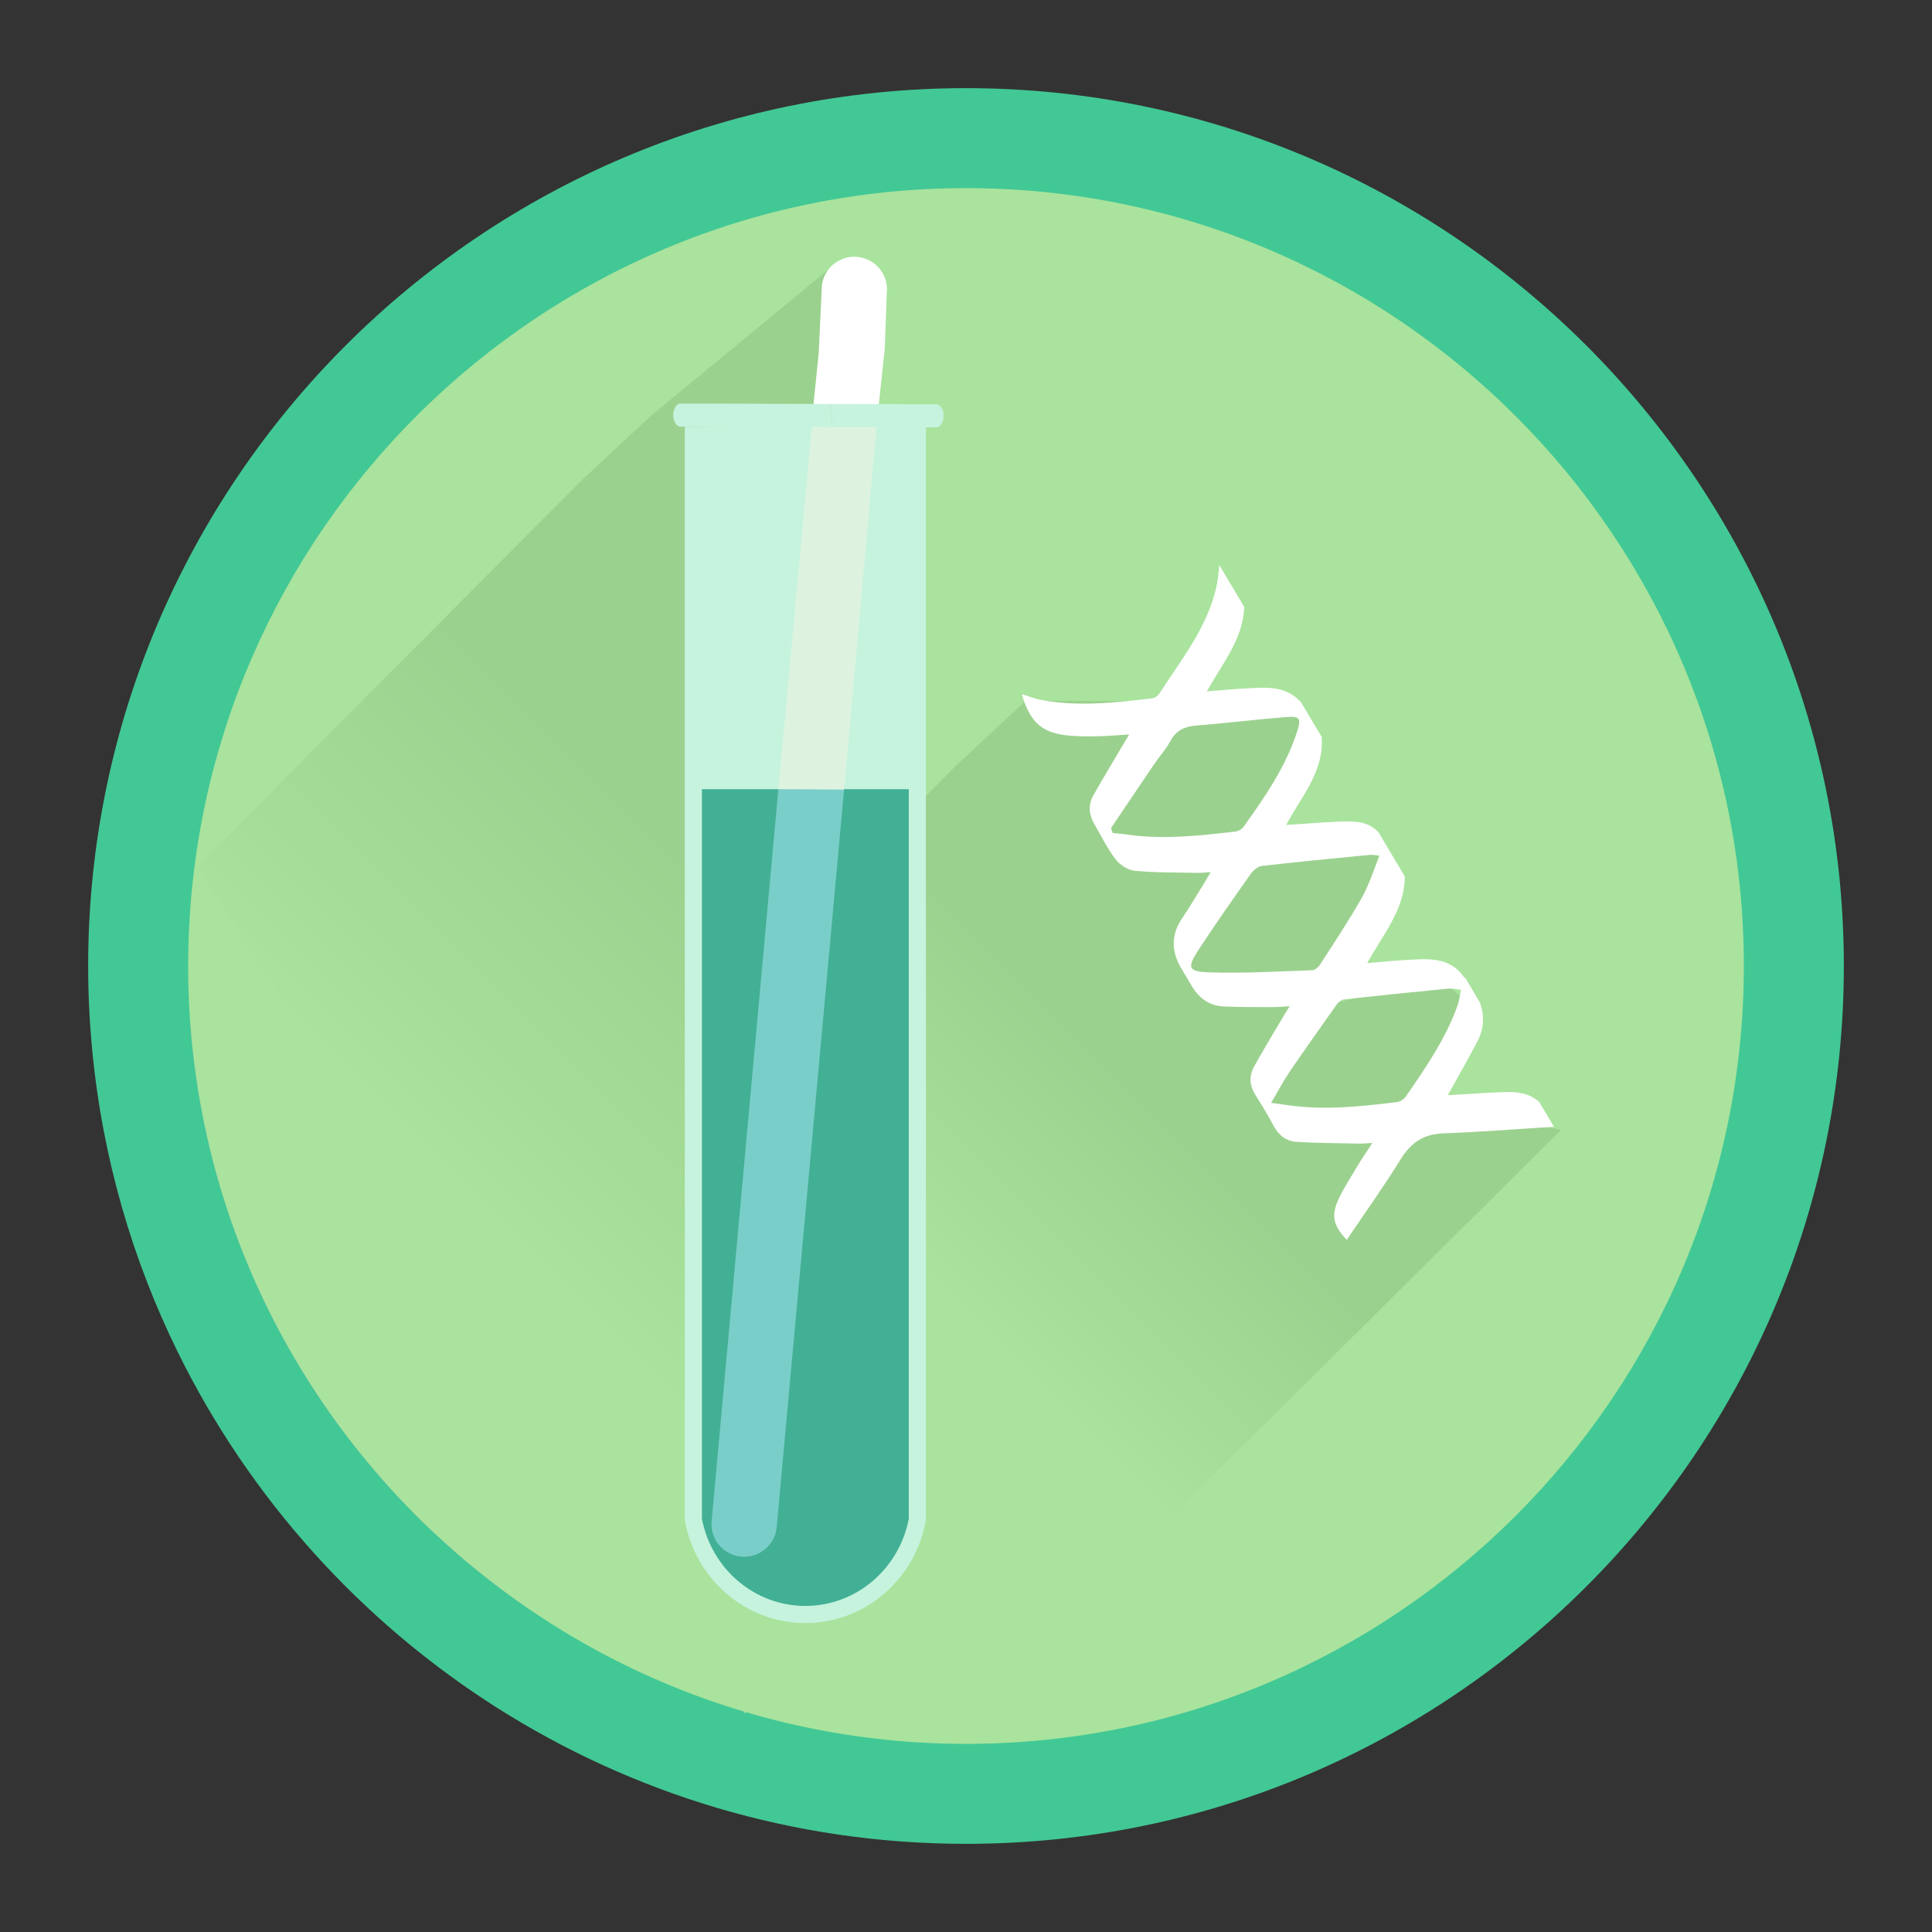 <?xml version="1.0" encoding="utf-8"?>
<!-- Generator: Adobe Illustrator 16.0.0, SVG Export Plug-In . SVG Version: 6.00 Build 0)  -->
<!DOCTYPE svg PUBLIC "-//W3C//DTD SVG 1.1//EN" "http://www.w3.org/Graphics/SVG/1.1/DTD/svg11.dtd">
<svg version="1.1" id="Layer_1" xmlns="http://www.w3.org/2000/svg" xmlns:xlink="http://www.w3.org/1999/xlink" x="0px" y="0px"
	 width="300px" height="300px" viewBox="0 0 300 300" enable-background="new 0 0 300 300" xml:space="preserve">
<rect x="0" y="0" width="300" height="300" fill="#333333" stroke="none"/>
<g>
	<g>
		<g>
			<path fill="#5C9DBD" d="M271.952,150.388c0-66.603-54.187-120.788-120.788-120.788c-66.109,0-119.975,53.388-120.769,119.313
				l92.631-90.343l35.345,13.418l70.805,43.51l-10.534,20.335L98.1,258.878c16.025,7.87,34.037,12.298,53.064,12.298
				C217.766,271.176,271.952,216.991,271.952,150.388z"/>
			<path fill="#4C598D" d="M74.756,254.229l-23.985-22.503C57.766,240.21,65.832,247.774,74.756,254.229z"/>
			<path fill="#ADC9E6" d="M228.012,115.11l-70.805-43.51l-35.345-13.419L29.23,148.525c-0.006,0.49-0.019,0.982-0.019,1.475
				c0,47.576,27.65,88.809,67.724,108.489l120.543-123.044L228.012,115.11z"/>
			<path fill="#42C895" d="M150,13.69C74.838,13.69,13.69,74.838,13.69,150c0,4.407,0.219,8.766,0.629,13.067
				c1.597,16.711,6.224,32.549,13.324,46.961C49.88,255.171,96.368,286.31,150,286.31c75.162,0,136.31-61.148,136.31-136.31
				C286.31,74.838,225.162,13.69,150,13.69z"/>
		</g>
		<g>
			<linearGradient id="SVGID_1_" gradientUnits="userSpaceOnUse" x1="138.061" y1="122.07" x2="75.653" y2="184.477">
				<stop  offset="0" style="stop-color:#5D8CA9"/>
				<stop  offset="1" style="stop-color:#5C9DBD"/>
			</linearGradient>
			<path fill="url(#SVGID_1_)" d="M81.822,249.639c-29.356-20.146-49.406-52.907-52.255-90.408"/>
			<path fill="#A9E39D" d="M150,29.211c-66.109,0-119.975,53.388-120.77,119.314c-0.006,0.49-0.019,0.982-0.019,1.475
				c0,3.105,0.124,6.184,0.355,9.23c2.849,37.501,22.898,70.262,52.255,90.408c4.803,3.297,9.848,6.265,15.113,8.851
				c16.025,7.869,34.037,12.299,53.064,12.299c66.602,0,120.788-54.185,120.788-120.788C270.788,83.397,216.602,29.211,150,29.211z"
				/>
		</g>
	</g>
	<g>
		<g>
			<linearGradient id="SVGID_2_" gradientUnits="userSpaceOnUse" x1="144.339" y1="198.263" x2="175.498" y2="167.104">
				<stop  offset="0" style="stop-color:#A9E39D"/>
				<stop  offset="1" style="stop-color:#9BD18E"/>
			</linearGradient>
			<polygon fill="url(#SVGID_2_)" points="93.941,174.068 182.41,234.986 242.435,175.436 222.258,171.814 229.362,156.887 
				223.552,151.896 206.887,155.829 214.497,131.459 192.671,133.258 203.115,112.316 198.459,109.213 177.308,108.864 
				159.25,108.823 148.312,119.022 			"/>
		</g>
		<g id="_x39_BFoGp.tif_1_">
			<g>
				<g>
					<path fill="#FFFFFF" d="M239,171.105c0.764,1.287,1.532,2.571,2.299,3.857c-5.726,0.354-11.447,0.821-17.182,1.025
						c-3.078,0.109-5.027,1.442-6.623,4.021c-2.643,4.282-5.583,8.377-8.379,12.523c-2.161-2.324-2.501-3.86-1.101-6.667
						c0.894-1.795,1.988-3.492,3.025-5.215c0.583-0.964,1.229-1.891,2.069-3.171c-0.945,0.051-1.492,0.111-2.037,0.101
						c-3.265-0.07-6.536-0.074-9.796-0.276c-1.562-0.097-2.731-1.033-3.502-2.482c-0.862-1.624-1.827-3.198-2.812-4.752
						c-0.918-1.453-1.051-2.956-0.242-4.424c1.414-2.56,2.937-5.063,4.418-7.586c0.302-0.516,0.625-1.019,1.112-1.807
						c-1.228,0.062-2.078,0.144-2.925,0.138c-2.412-0.011-4.826-0.009-7.234-0.102c-2.256-0.083-3.892-1.254-5.023-3.171
						c-0.497-0.842-0.988-1.688-1.504-2.52c-1.672-2.689-1.822-5.348,0.022-8.05c1.195-1.761,2.272-3.598,3.395-5.404
						c0.291-0.472,0.559-0.952,1.004-1.712c-0.888,0.051-1.445,0.121-1.996,0.107c-3.269-0.068-6.548-0.02-9.789-0.322
						c-1.056-0.1-2.302-0.918-2.967-1.784c-1.286-1.678-2.229-3.615-3.297-5.457c-0.842-1.445-0.997-2.973-0.173-4.444
						c1.463-2.603,3.015-5.151,4.527-7.726c0.294-0.5,0.601-0.999,1.055-1.759c-1.762,0.109-3.13,0.235-4.497,0.271
						c-1.379,0.036-2.761,0.04-4.137-0.038c-4.73-0.268-6.702-1.896-8.049-6.49c1.053,0.314,2.134,0.748,3.255,0.947
						c5.685,1.013,11.353,0.367,17.011-0.3c0.388-0.045,0.857-0.38,1.079-0.715c4.03-6.234,8.938-12.064,9.316-19.997
						c1.296,2.176,2.59,4.351,3.89,6.527c-0.196,4.987-3.363,8.708-5.81,13.11c2.188-0.171,4.046-0.357,5.908-0.453
						c3.128-0.164,6.328-0.56,8.738,2.179c1.062,1.778,2.123,3.561,3.183,5.341c0.391,5.324-3.073,9.145-5.516,13.667
						c0.82-0.052,1.365-0.083,1.914-0.119c2.406-0.149,4.811-0.372,7.216-0.423c1.906-0.041,3.812,0.139,5.225,1.711
						c1.356,2.274,2.712,4.551,4.065,6.825c-0.005,5.189-3.374,8.964-5.832,13.469c2.191-0.185,4.105-0.396,6.029-0.494
						c3.31-0.168,6.725-0.593,9.016,2.689c0.028,0.037,0.107,0.042,0.159,0.062c0.766,1.286,1.534,2.57,2.297,3.856
						c0.707,1.988,0.644,3.978-0.298,5.846c-1.161,2.301-2.47,4.533-3.712,6.793c-0.285,0.52-0.576,1.04-0.978,1.758
						c3.108-0.18,5.901-0.396,8.698-0.486C235.477,169.523,237.432,169.664,239,171.105z M214.232,132.866
						c-0.777-0.07-1.115-0.157-1.445-0.128c-5.605,0.552-11.214,1.08-16.812,1.72c-0.628,0.073-1.354,0.663-1.748,1.218
						c-2.751,3.895-5.501,7.799-8.105,11.793c-1.83,2.804-1.662,3.402,1.623,3.516c5.321,0.187,10.666-0.147,15.999-0.325
						c0.412-0.017,0.949-0.433,1.195-0.816c2.208-3.432,4.479-6.834,6.492-10.378C212.57,137.455,213.266,135.195,214.232,132.866z
						 M172.524,128.578c0.078,0.253,0.155,0.507,0.231,0.761c0.736,0.08,1.475,0.14,2.206,0.247
						c5.646,0.82,11.254,0.184,16.855-0.464c0.462-0.055,1.027-0.373,1.296-0.746c3.31-4.643,6.563-9.332,8.323-14.838
						c0.646-2.021,0.39-2.37-1.791-2.192c-4.64,0.381-9.266,0.942-13.907,1.318c-1.799,0.147-3.108,0.739-4.002,2.4
						c-0.671,1.258-1.664,2.341-2.472,3.529C177.007,121.914,174.77,125.249,172.524,128.578z M226.871,153.691
						c-0.775-0.081-1.335-0.236-1.878-0.186c-5.432,0.529-10.858,1.079-16.281,1.667c-0.378,0.043-0.827,0.366-1.062,0.693
						c-2.496,3.51-4.99,7.026-7.417,10.585c-0.955,1.402-1.741,2.915-2.854,4.803c1.054,0.143,1.732,0.225,2.409,0.329
						c5.751,0.873,11.47,0.236,17.18-0.457c0.492-0.058,1.082-0.486,1.376-0.916c3.057-4.456,6.133-8.908,7.979-14.048
						C226.583,155.434,226.665,154.641,226.871,153.691z"/>
				</g>
			</g>
		</g>
	</g>
	<g>
		<linearGradient id="SVGID_3_" gradientUnits="userSpaceOnUse" x1="80.171" y1="193.622" x2="124.085" y2="149.708">
			<stop  offset="0" style="stop-color:#A9E39D"/>
			<stop  offset="1" style="stop-color:#9BD18E"/>
		</linearGradient>
		<polygon fill="url(#SVGID_3_)" points="30.688,134.506 115.663,266.042 140.024,242.665 137.78,186.889 137.78,105.406 
			137.78,84.453 130.678,40.164 101.049,64.588 90.109,74.787 		"/>
	</g>
	<g>
		<g>
			<g enable-background="new    ">
				<defs>
					<polygon id="SVGID_4_" enable-background="new    " points="123.334,98.11 122.577,82.36 166.919,94.869 164.038,110.618 					
						"/>
				</defs>
				<clipPath id="SVGID_5_">
					<use xlink:href="#SVGID_4_"  overflow="visible"/>
				</clipPath>
			</g>
		</g>
		<path fill-rule="evenodd" clip-rule="evenodd" fill="#C6F3DE" d="M106.338,66.279v169.81c1.628,9.065,9.386,15.938,18.716,15.938
			c9.331,0,17.089-6.872,18.718-15.938V66.088L106.338,66.279z"/>
		<path fill-rule="evenodd" clip-rule="evenodd" fill="#42B095" d="M125.054,249.369c-7.825,0-14.543-5.675-16.06-13.524V122.547
			h32.12v113.298C139.599,243.694,132.88,249.369,125.054,249.369z"/>
		<g>
			<g>
				<path fill="#7ACEC9" d="M120.862,122.544l-10.346,113.508c-0.338,2.781,1.646,5.31,4.43,5.645
					c2.781,0.335,5.309-1.646,5.645-4.43l10.545-115.421L120.862,122.544z"/>
			</g>
			<g>
				<polygon fill="#DDF3E0" points="120.869,122.539 131.067,122.607 136.122,66.197 126.083,66.134 				"/>
				<path fill="#FFFFFF" d="M137.389,54.055l0.307-8.506c0.337-2.782-1.647-5.31-4.431-5.645c-2.783-0.336-5.31,1.648-5.645,4.431
					l-0.483,10.403l-0.828,8.104h10.146L137.389,54.055z"/>
				<g>
					<path fill="#C6F3DE" d="M105.712,62.664c-0.628-0.028-1.152,0.752-1.17,1.744c-0.018,0.99,0.477,1.819,1.104,1.849
						l23.633,0.071l-0.363-3.601L105.712,62.664z"/>
					<path fill="#C6F3DE" d="M145.426,62.768l-1.256-0.003l-2.927-0.006l-10.273-0.022l-2.053-0.006l0.364,3.596l1.108,0.002
						l10.273,0.022l3.867,0.007l0.828,0.003c0.628,0.027,1.152-0.752,1.169-1.745C146.548,63.625,146.053,62.797,145.426,62.768z"/>
				</g>
			</g>
		</g>
	</g>
</g>
</svg>
